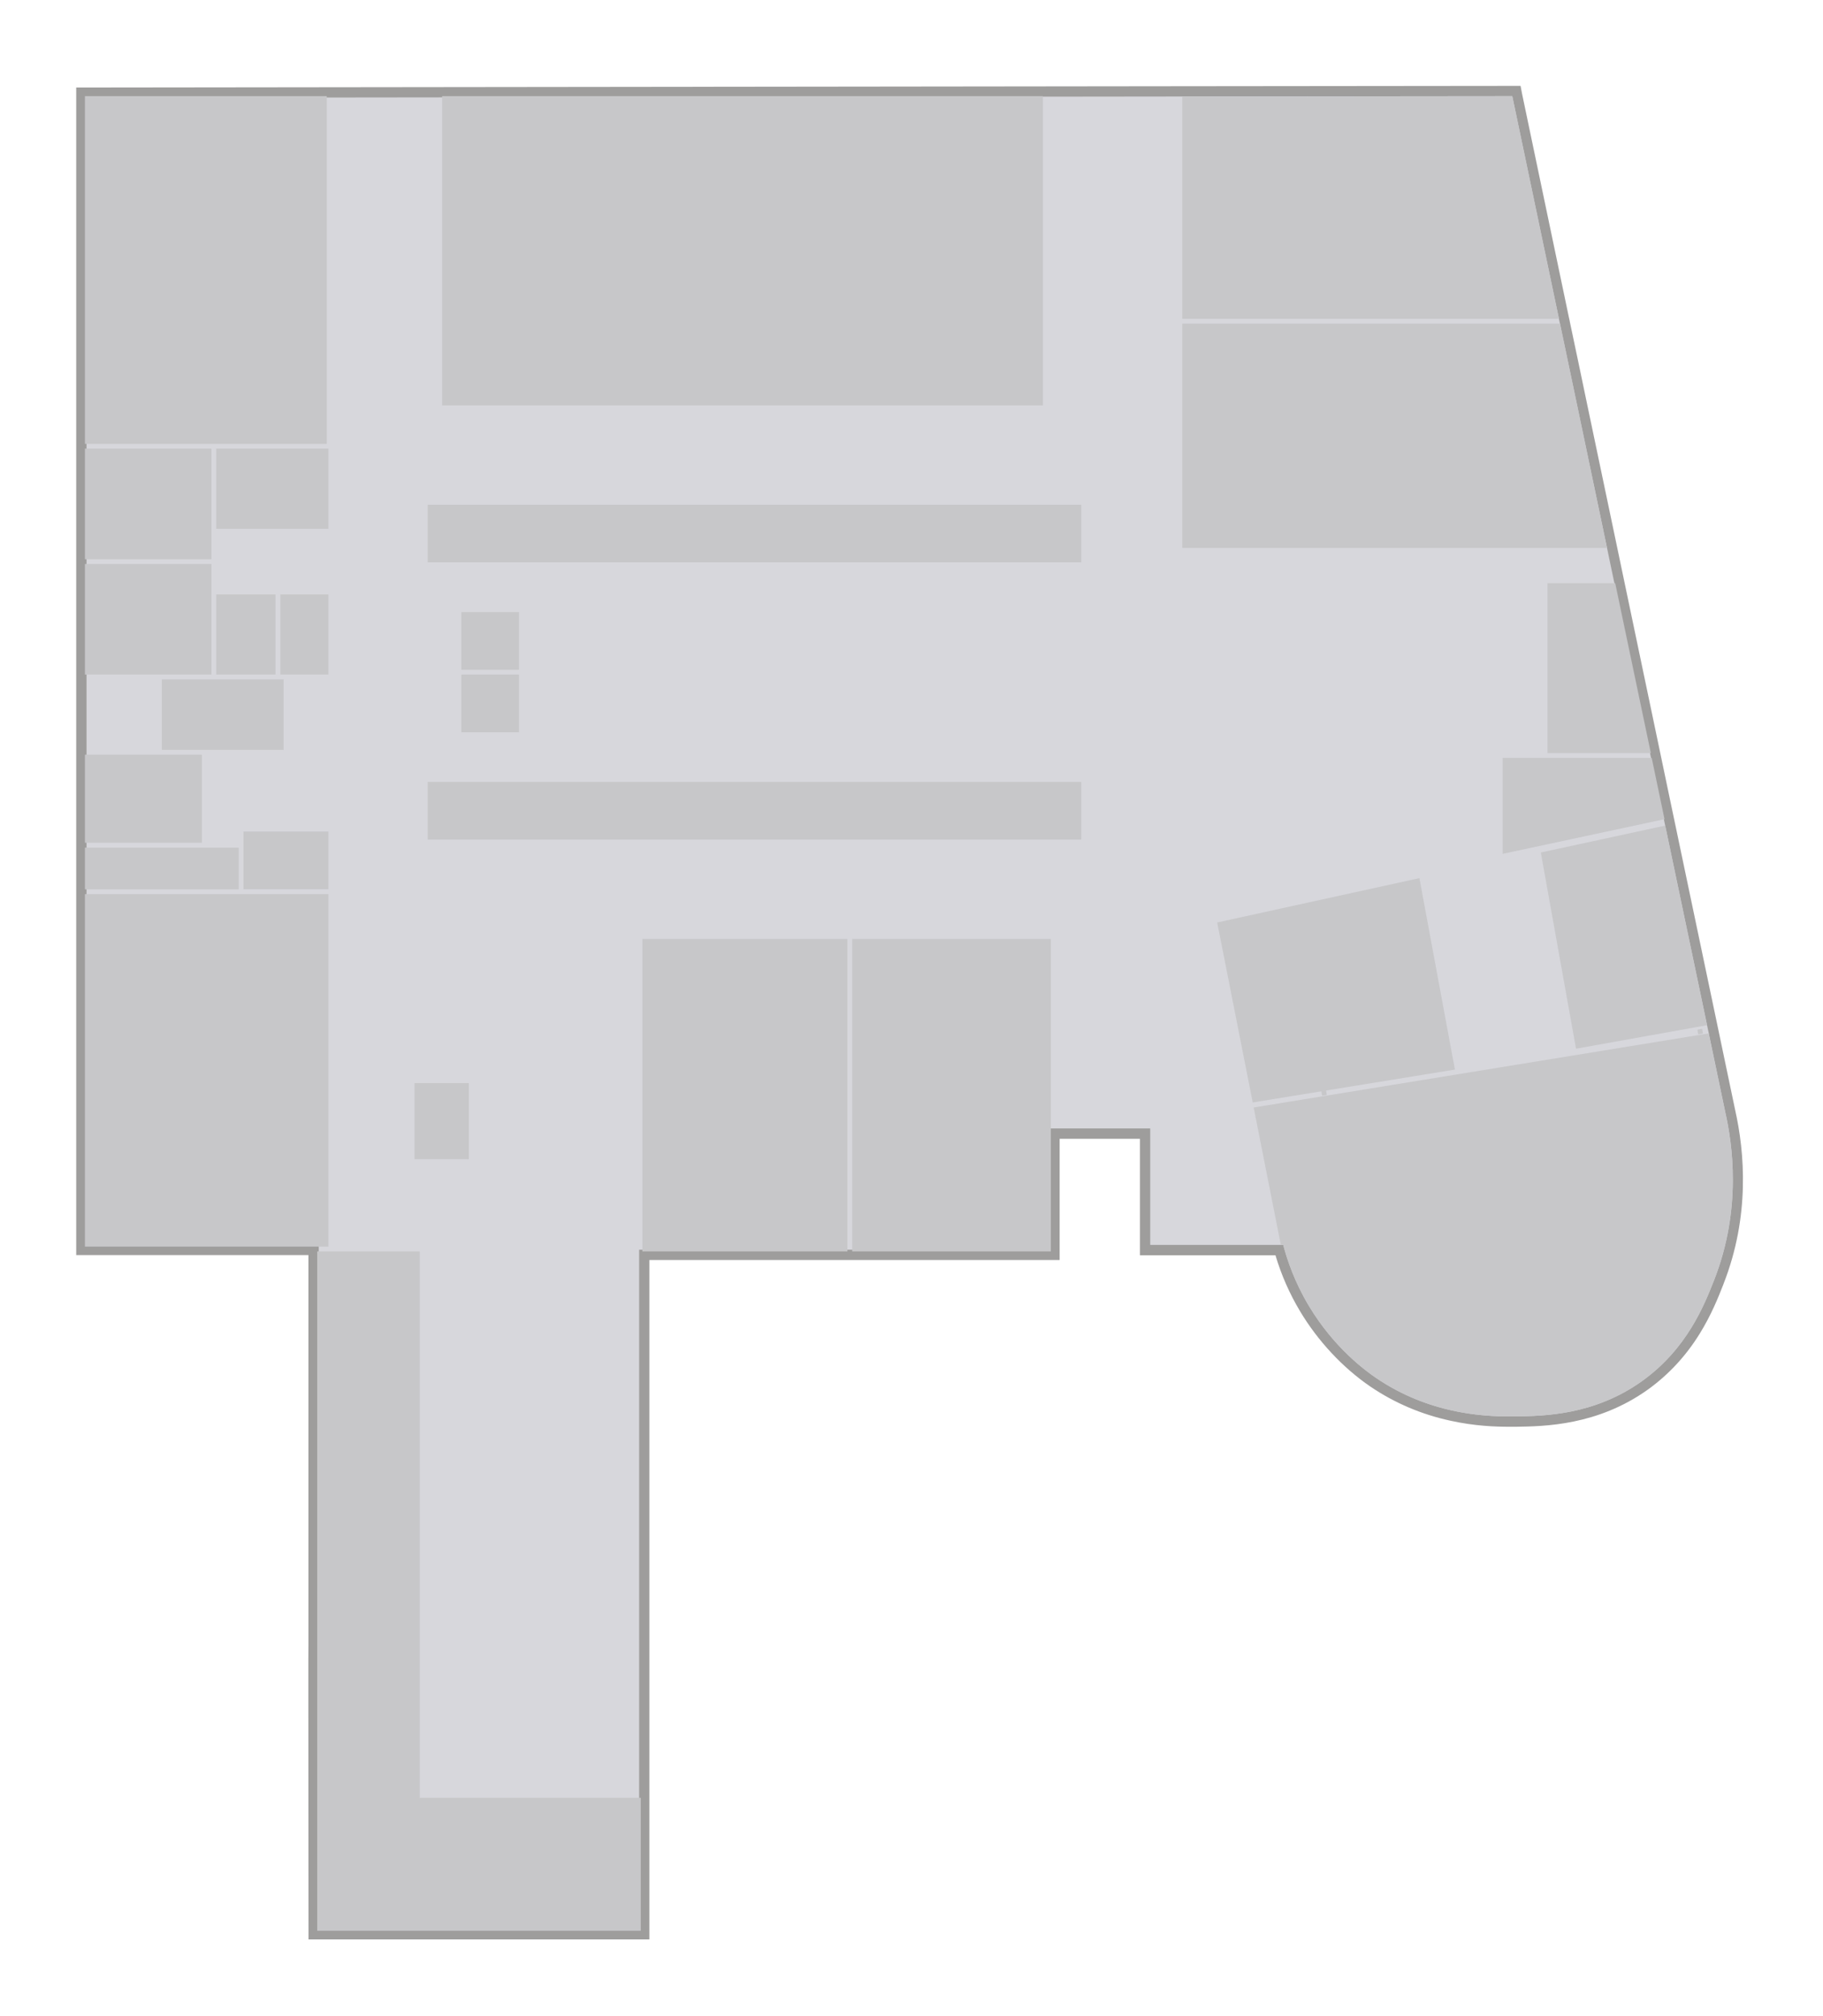 <?xml version="1.0" encoding="utf-8"?>
<!-- Generator: Adobe Illustrator 22.1.0, SVG Export Plug-In . SVG Version: 6.00 Build 0)  -->
<svg version="1.1" id="Livello_2_1_" xmlns="http://www.w3.org/2000/svg" xmlns:xlink="http://www.w3.org/1999/xlink" x="0px"
	 y="0px" viewBox="0 0 2133.8 2358.8" style="enable-background:new 0 0 2133.8 2358.8;" xml:space="preserve">
<g>
	<path style="fill:#D7D7DC;" d="M367.1,2263.4v-6c0-19.8,0-55.7-0.1-96.9c0-52.1-0.1-112.6-0.1-160.2c0-23.8,0-44.4,0-59
		c0-7.3,0-13.1,0.1-17.1c0-2,0-3.6,0-4.6c0-0.5,0-1,0.1-1.5h0v-455.3H95.3V108.4l1288.5-1.5c129.1-0.2,259.8-0.3,386.3-0.4l4.9,0
		l1,4.8c9.2,43.7,18.3,87.4,27.5,131.2c9,43.1,18.1,86.3,27.1,129.4c0.4,1.9,0.8,3.7,1.2,5.5c3.3,15.7,6.6,31.3,9.9,47
		c3.3,15.6,6.5,31.2,9.8,46.9c11.7,55.7,23.4,111.3,35,166.9l0.6,2.9c2,9.6,4,19.3,6.1,29c7.6,36.5,15.3,73,23,109.5
		c7.7,36.6,15.4,73.3,23,109.9c2.5,11.6,4.9,23.3,7.3,34.9c2.4,11.6,4.8,23.2,7.3,34.8l0,0.3c0,0.2,0.1,0.3,0.1,0.5
		c0.1,0.4,0.2,0.9,0.3,1.3c0.1,0.4,0.2,0.8,0.2,1.1c0.1,0.3,0.1,0.6,0.2,0.9l0,0.1l0.3,1.6l7.4,35.1c13.6,65,27.7,132.2,41.6,198.3
		l21.3,101.7c10.9,48.1,17.4,121.9-13.4,200.1c-12.1,30.7-32.4,82.1-86.5,120.8c-57.4,41-118.3,41.9-151,42.4l-0.5,0
		c-2.1,0-4.5,0-7,0c-61.8,0-114-15.1-159.5-46.1c-31.5-21.6-60.1-52.2-80.5-86.3c-12.8-21.3-22.6-44.2-29.4-68.4h-157.1v-136.3h-106
		v141.9H754.1v795H367.1z"/>
	<path style="fill:#9E9D9C;" d="M1770.1,112.5c18.2,86.9,36.4,173.7,54.6,260.6c0.4,1.9,0.8,3.8,1.2,5.6
		c6.6,31.3,13.1,62.5,19.7,93.8c11.8,56.3,23.6,112.5,35.4,168.7c2.1,10,4.2,20,6.3,30.1c15.3,73.1,30.7,146.3,46,219.4
		c4.9,23.2,9.7,46.5,14.6,69.7c0.1,0.6,0.3,1.3,0.4,2c0.2,0.8,0.3,1.5,0.5,2.3c0.1,0.5,0.2,1,0.3,1.5c16.3,77.8,32.6,155.7,49,233.5
		c7.1,33.9,14.2,67.8,21.3,101.7c8.2,36.3,19.8,113-13.1,196.7c-11.6,29.4-31.7,80.4-84.4,118.1c-56.1,40.1-115.1,40.8-148.1,41.3
		c-2.1,0-4.4,0-6.9,0c-31.1,0-94.6-3.1-156.2-45c-11.4-7.8-49-34.7-78.7-84.4c-16.5-27.5-25.2-53.1-30-71.3h-155.7v-136.3h-118
		v141.9H748.1v795h-375c0-69.9-0.4-339.2,0-339.4c0,0,0-307.5,0-461.3H101.3V114.4c427.5-0.5,855-1,1282.5-1.5
		C1512.6,112.7,1641.4,112.6,1770.1,112.5 M1779.8,100.5l-9.8,0l-0.3,0c-126.5,0.1-257.3,0.2-386,0.4l-1282.5,1.5l-12,0v12v1342.3
		v12h12h259.8v448.9c0,0.1,0,0.3,0,0.5c0,0.3,0,0.8,0,1.4c0,1.1,0,2.6,0,4.7c0,3.9,0,9.7-0.1,17.2c0,13.7,0,33,0,59
		c0,47.6,0.1,107.4,0.1,160.2c0,41.4,0.1,77.1,0.1,96.9v12h12h375h12v-12v-783h468.2h12v-12v-129.9h94v124.3v12h12h146.6
		c6.9,23.1,16.5,45,28.8,65.5c20.8,34.8,50,66.1,82.2,88.1c28.1,19.1,59.6,32.6,93.7,40c29,6.4,53.4,7.1,69.2,7.1c2.6,0,5.1,0,7.1,0
		l0,0l0,0l0.5,0c33.4-0.5,95.5-1.4,154.4-43.5c24.1-17.3,44.6-39.3,60.8-65.6c13.6-22,21.8-42.7,27.7-57.8l0-0.1
		c31.3-79.6,24.7-154.7,13.7-203.6l-21.3-101.6c-14-66.3-28.1-133.8-41.8-199l-7.2-34.4l-0.3-1.5l-0.1-0.3l-0.1-0.3
		c-0.1-0.2-0.1-0.4-0.1-0.6c-0.1-0.3-0.1-0.7-0.2-1.2c-0.1-0.6-0.2-1.1-0.3-1.4c0-0.1,0-0.2-0.1-0.3l0-0.2l-0.1-0.3
		c-2.4-11.6-4.9-23.4-7.3-34.8c-2.4-11.4-4.9-23.3-7.3-34.9c-7.6-36.5-15.3-73.1-23-109.7c-7.7-36.6-15.3-73.1-23-109.7
		c-2.1-10.1-4.2-20.1-6.3-30.1c-11.8-56.2-23.6-112.4-35.4-168.7c-3.3-15.7-6.6-31.3-9.8-46.9c-3.3-15.6-6.6-31.3-9.9-46.9l0-0.1
		l0-0.1c-0.4-1.8-0.8-3.6-1.2-5.5c-9.1-43.4-18.2-86.9-27.3-130.3c-9.1-43.4-18.2-86.8-27.3-130.3L1779.8,100.5L1779.8,100.5z"/>
</g>
<rect id="_x30_18aula1coperativi" x="99.4" y="112.5" style="fill:#C7C7C9;" width="283.1" height="406.9"/>
<rect id="_x30_20bagno" x="99.4" y="525" style="fill:#C7C7C9;" width="148.1" height="129.4"/>
<rect id="_x30_25bagno" x="99.4" y="660" style="fill:#C7C7C9;" width="148.1" height="129.4"/>
<rect id="_x30_19loctec" x="253.1" y="525" style="fill:#C7C7C9;" width="131.3" height="93.8"/>
<rect id="_x30_30serv" x="253.1" y="695.6" style="fill:#C7C7C9;" width="69.4" height="93.8"/>
<rect id="_x30_31serv" x="328.1" y="695.6" style="fill:#C7C7C9;" width="56.3" height="93.8"/>
<rect id="_x30_32verscala" x="189.4" y="795" style="fill:#C7C7C9;" width="142.5" height="82.5"/>
<rect id="_x30_34bagno_1_" x="99.4" y="883.1" style="fill:#C7C7C9;" width="136.9" height="103.1"/>
<rect id="_x30_37bagno_1_" x="99.4" y="991.9" style="fill:#C7C7C9;" width="180" height="48.8"/>
<rect id="_x30_33loctec" x="285" y="973.1" style="fill:#C7C7C9;" width="99.4" height="67.5"/>
<rect id="_x30_39asula1boperativi" x="99.4" y="1046.3" style="fill:#C7C7C9;" width="285" height="412.5"/>
<polygon id="_x30_08operativiaula" style="fill:#C7C7C9;" points="750,2103.8 750,2259.4 371.3,2259.4 371.3,1464.4 491.3,1464.4 
	491.3,2103.8 "/>
<rect id="_x30_42aula1aoperativi" x="751.9" y="1098.8" style="fill:#C7C7C9;" width="240" height="365.6"/>
<rect id="_x30_43aula1loperativi" x="997.5" y="1098.8" style="fill:#C7C7C9;" width="232.5" height="365.6"/>
<polygon id="_x30_06aula1i" style="fill:#C7C7C9;" points="1703,1251.6 1466.3,1290.1 1424.7,1079.5 1568.8,1047.9 1661.4,1027.6 
	1700.9,1240.6 1701.2,1241.9 1702.8,1250.8 1702.9,1250.8 "/>
<path id="_x30_09aula1h" style="fill:#C7C7C9;" d="M1998.1,1199.7l-153.4,27.5l-41.2-229.6l145.6-31.5
	C1965.4,1044,1981.8,1121.9,1998.1,1199.7z"/>
<path id="_x30_07aula1g" style="fill:#C7C7C9;" d="M2006.3,1498.1c-11.6,29.4-31.7,80.4-84.4,118.1
	c-56.1,40.1-115.1,40.8-148.1,41.3c-27.7,0.3-96.5,0.3-163.1-45c-11.4-7.8-49-34.7-78.7-84.4c-16.5-27.5-25.2-53.1-30-71.3h-2.8
	l-31.8-160.8l532.6-86.7c6.4,30.6,12.9,61.3,19.3,91.9C2027.6,1337.7,2039.2,1414.4,2006.3,1498.1z"/>
<path id="_x30_10servripostiglio_1_" style="fill:#C7C7C9;" d="M1948.3,958.6l-189.5,40.6V886.9h174.5
	C1938.3,910.8,1943.3,934.7,1948.3,958.6z"/>
<path id="_x30_11servterrazzo" style="fill:#C7C7C9;" d="M1932.3,881.3h-121V682.5h79.3C1904.5,748.8,1918.4,815,1932.3,881.3z"/>
<path id="_x30_14aula1e" style="fill:#C7C7C9;" d="M1824.8,373.1h-441V112.9c128.8-0.2,257.6-0.3,386.3-0.4
	C1788.3,199.4,1806.5,286.2,1824.8,373.1z"/>
<path id="_x30_13aula1f" style="fill:#C7C7C9;" d="M1881,641.2h-497.2V378.7H1826c6.6,31.3,13.1,62.5,19.7,93.8
	C1857.4,528.8,1869.2,585,1881,641.2z"/>
<rect id="_x30_16aula1doperativi" x="517.5" y="112.5" style="fill:#C7C7C9;" width="703.2" height="361.9"/>
<rect id="_x30_03ascensore" x="540" y="716.3" style="fill:#C7C7C9;" width="67.5" height="67.5"/>
<rect id="_x30_04ascensore" x="540" y="789.4" style="fill:#C7C7C9;" width="67.5" height="67.5"/>
<rect id="_x30_02vertscala" x="500.6" y="915" style="fill:#C7C7C9;" width="765" height="67.5"/>
<rect id="_x30_01vertscala" x="500.6" y="590.6" style="fill:#C7C7C9;" width="765" height="67.5"/>
<rect x="1546.9" y="1276.9" transform="matrix(0.986 -0.166 0.166 0.986 -190.624 274.475)" style="fill:#C7C7C9;" width="5.6" height="5.6"/>
<rect x="1987.2" y="1205.2" transform="matrix(0.986 -0.166 0.166 0.986 -172.654 346.441)" style="fill:#C7C7C9;" width="5.6" height="5.6"/>
<rect id="_x30_41vertscala" x="485.2" y="1267.4" style="fill:#C7C7C9;" width="63.6" height="89.1"/>
</svg>
